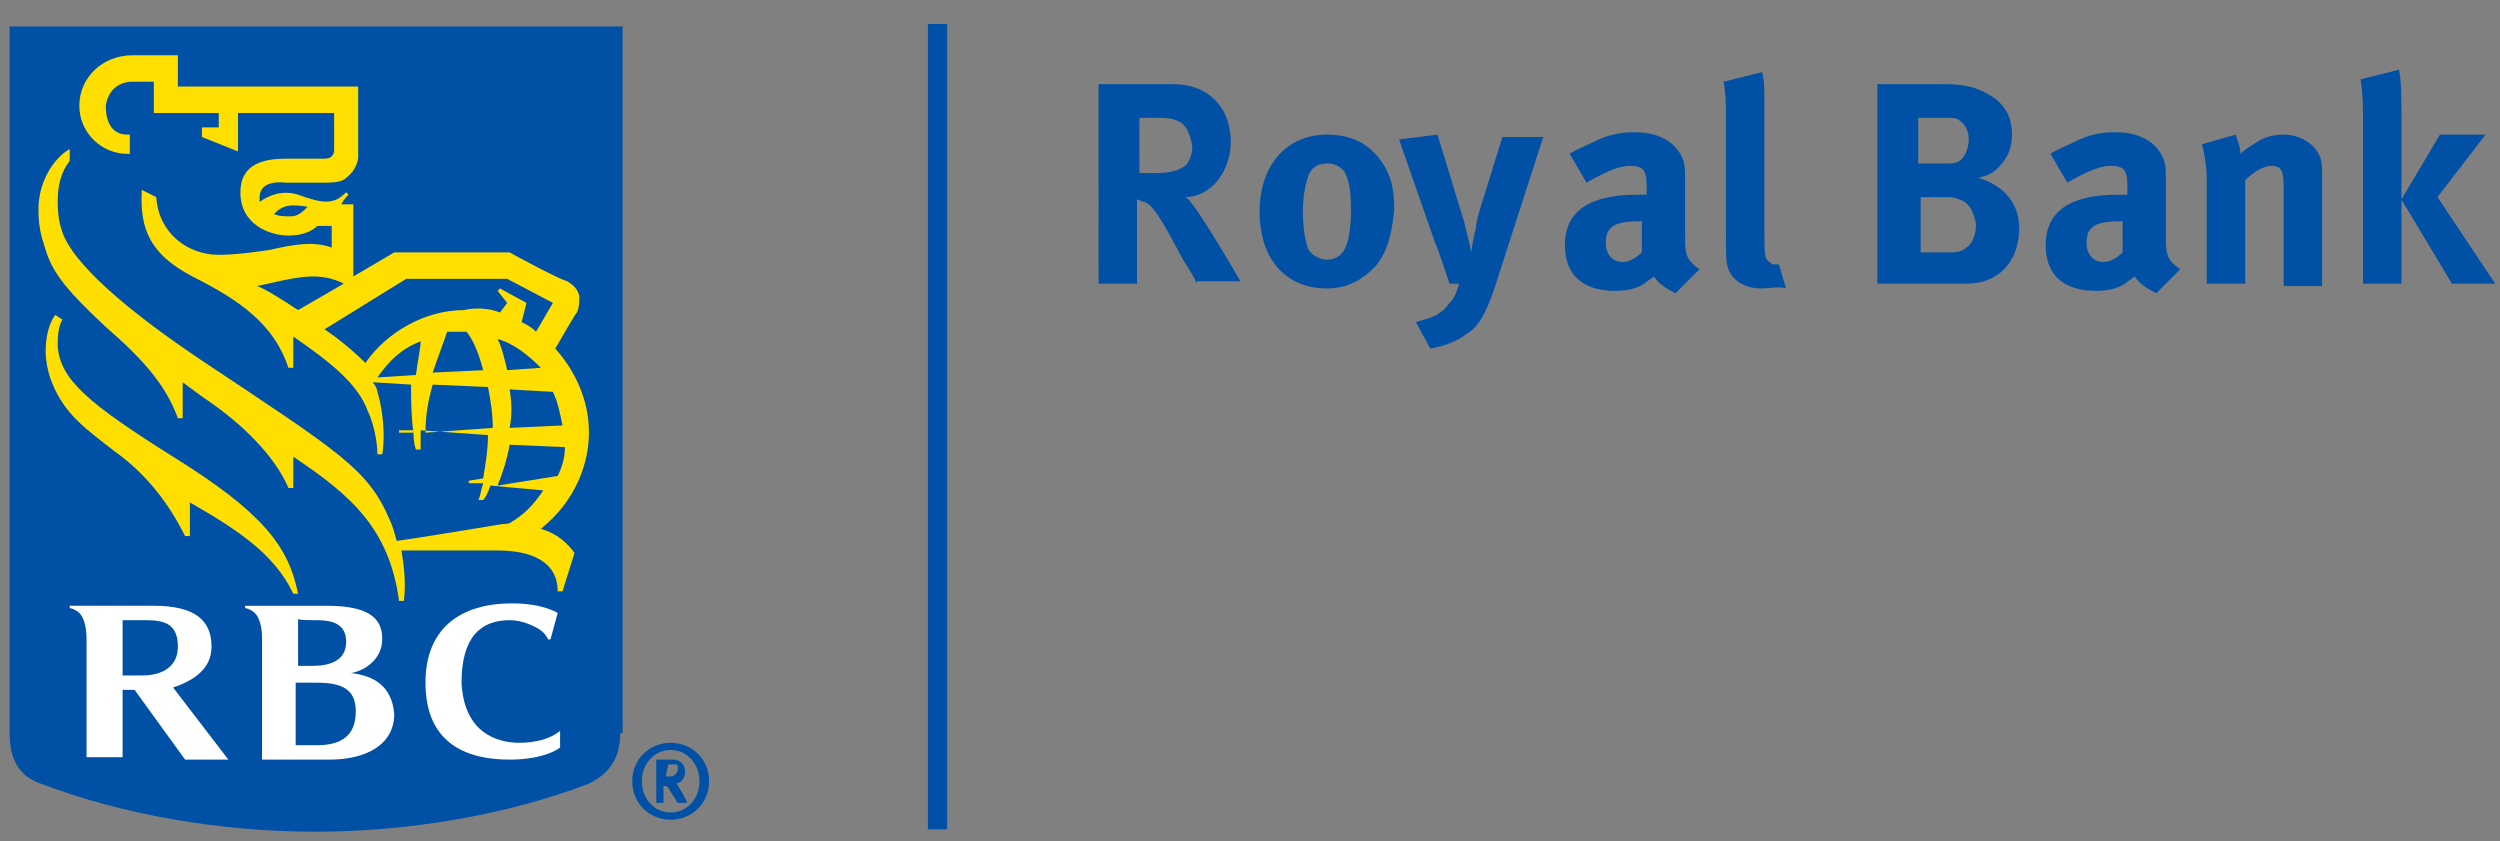 <?xml version="1.0" encoding="utf-8"?>
<!-- Generator: Adobe Illustrator 21.1.0, SVG Export Plug-In . SVG Version: 6.00 Build 0)  -->
<svg version="1.1" id="Layer_1" xmlns="http://www.w3.org/2000/svg" xmlns:xlink="http://www.w3.org/1999/xlink" x="0px" y="0px"
	 viewBox="0 0 104 35" style="enable-background:new 0 0 104 35;" xml:space="preserve">
<rect x="0" y="0" width="104" height="35" fill="#808080" stroke="none"/>
<style type="text/css">
	.st0{fill:#0051A5;}
	.st1{fill:#FEDF01;}
	.st2{fill:#FFFFFF;}
</style>
<title>Group 2</title>
<desc>Created with Sketch.</desc>
<g>
	<g id="Layer_2_4_">
		<g>
			<g>
				<g>
					<g>
						<g>
							<g>
								<path class="st0" d="M25.8,30.5c0,1.1-0.5,1.7-1.3,2.1c-3.4,1.3-7.5,2-11.4,2s-8-0.7-11.4-2c-0.9-0.3-1.3-1-1.3-2.1V1.1
									h25.5v29.4H25.8z"/>
								<g>
									<g>
										<path class="st1" d="M7.2,19c-3.5-2.2-4.7-3.2-4.8-4.6c0-0.3,0-0.8,0.2-1.1l-0.3-0.2c-0.3,0.4-0.4,1-0.4,1.5
											c0,0.8,0.3,1.5,0.6,2c0.5,0.8,1,1.2,2.3,2.2c1.4,1,2.3,2.3,2.9,3.5h0.2v-1.4c1.9,1.1,3.5,2.1,4.3,3.8h0.2
											C12,22.7,10.9,21.3,7.2,19z"/>
										<path class="st1" d="M23.4,24.6h-0.2c0-1.3-1.2-1.7-2.5-1.7h-4c0.1,0.6,0.2,1.4,0.1,2.1h-0.2c-0.4-3-2-4.4-4.4-6v1.3H12
											c-0.6-1.4-2-2.7-3.3-3.6l0,0c-0.3-0.2-0.7-0.5-1.1-0.8v1.5H7.4c-0.5-1.4-1.5-2.5-3-3.8c-1.5-1.4-2.2-2.2-2.5-3.2
											c-0.2-0.6-0.3-1-0.3-1.7c0-1.1,0.6-2.1,1.3-2.5v0.5C2.5,7.2,2.4,7.8,2.4,8.4c0,0.6,0.1,1.2,0.4,1.7
											c0.9,1.6,3.8,3.7,5.6,4.9c5.7,3.8,6.9,4.5,7.8,6.6c0.1,0.2,0.2,0.5,0.3,0.9c0.8-0.1,3.8-0.6,4.4-0.7c0.1,0,0.3,0,0.4-0.1
											c0.5-0.3,0.9-0.7,1.3-1.3l-2.2-0.2c-0.1,0.3-0.2,0.5-0.3,0.6h-0.2c0.1-0.2,0.1-0.4,0.2-0.7h-0.6V20l0.6-0.1
											c0.1-0.6,0.2-1.2,0.2-1.8l-2.8-0.2c0,0.3,0,0.6,0,0.8h-0.2c-0.1-0.3-0.1-0.6-0.1-0.8h-0.6V18h0.6c-0.1-0.7-0.1-1.4-0.1-2
											l-1.6-0.1c0.1,0.1,0.2,0.3,0.2,0.4c0.3,1,0.3,2.1,0.2,2.6h-0.2c0-0.6-0.2-1.4-0.4-1.8c-0.4-1.1-1.5-2-3.1-3.1v1.3H12
											c-0.6-1.8-2-2.8-4-3.8c-1.7-0.9-2.2-1.9-2.1-3.6l0.6,0.3c0.1,1.5,1.3,2.4,2.6,2.4c0.7,0,1.4-0.1,2.1-0.2
											c0.9-0.2,1.8-0.4,2.6-0.1V9.4h-0.6C13,9.6,12.6,9.8,12,9.8c-0.7,0-2-0.4-2-1.8c0-1.2,1-1.4,1.9-1.4c0.5,0,1.2,0,1.5,0
											c0.2,0,0.3,0,0.4-0.1s0.1-0.2,0.1-0.3c0-0.2,0-0.3,0-0.6c0-0.1,0-0.9,0-0.9h-4v1.6L8.4,5.7V5.3h0.7V4.7H6.4V3.4H5.5
											c-0.5,0-1,0.3-1.1,1c0,0.6,0.2,1.2,0.9,1.2h0.1v0.8H5.3c-1.1,0-2-0.9-2-2c0-1.2,1-2.1,2.2-2.1h1.9v1.3h7.5
											c0,0,0,1.6,0,1.9c0,0.3,0,0.8,0,1s-0.1,0.6-0.5,0.9c-0.2,0.2-0.6,0.2-1.1,0.2c-0.2,0-0.7,0-1.4,0
											c-0.9-0.1-1.1,0.3-1.1,0.6c0,0.1,0,0.1,0,0.2c0.4-0.3,1-0.5,1.6-0.3c1.1,0.4,1.5,0.4,2-0.1l0.1,0.1
											c-0.1,0.1-0.2,0.2-0.3,0.4h0.5v3l1.7-1h4.8c0,0,2,1.1,2.4,1.2c0.3,0.2,0.4,0.3,0.5,0.6c0,0.2,0,0.5-0.1,0.7
											c-0.1,0.1-0.6,1-0.9,1.5c0.8,0.9,1.4,2.1,1.4,3.5c0,1.2-0.5,2.8-2,4c0.7,0.2,1.1,0.6,1.4,1L23.4,24.6z M12.8,8.6
											c-0.7-0.1-1-0.1-1.4,0.3C11.6,9,11.8,9,12.1,9C12.4,9,12.6,8.8,12.8,8.6z M12.4,12.9l1.9-1.1c-0.4-0.2-0.8-0.3-1.3-0.3
											c-0.7,0-1.8,0.3-2.3,0.4C11,12,11.8,12.5,12.4,12.9z M20.8,13l0.3-0.4l-0.4-0.5l0.1-0.1l1.1,0.6l-0.2,0.8
											c0.2,0.1,0.4,0.2,0.6,0.4l0.7-1.2l-1.9-1h-4.2l-3.4,2.1c0.6,0.4,1.2,0.9,1.7,1.4c0.9-1.3,2.5-2.2,4.1-2.2
											C19.7,12.8,20.3,12.8,20.8,13z M20.5,17.8c0-0.6-0.1-1.2-0.2-1.7L18,16c-0.2,0.7-0.3,1.3-0.3,2L20.5,17.8z M21.2,16.2
											c0.1,0.6,0.1,1.1,0,1.6l2.2-0.1c-0.1-0.5-0.2-1-0.4-1.4L21.2,16.2z M20.1,15.4c-0.2-0.8-0.5-1.4-0.7-1.6
											c-0.1,0-0.2,0-0.3,0c-0.2,0-0.3,0-0.5,0c-0.2,0.6-0.4,1.1-0.6,1.7L20.1,15.4z M20.7,14.1c0.2,0.4,0.3,0.9,0.4,1.3l1.4-0.1
											C22,14.8,21.4,14.3,20.7,14.1z M23.2,19.8c0.2-0.4,0.3-0.8,0.3-1.2l-2.3-0.1c-0.1,0.6-0.3,1.2-0.5,1.7L23.2,19.8z
											 M17.5,14.2c-0.8,0.3-1.3,0.8-1.8,1.5l1.6-0.1C17.4,14.9,17.5,14.4,17.5,14.2z"/>
									</g>
									<g>
										<path class="st2" d="M14.6,28c0.6-0.1,1.3-0.6,1.3-1.4c0-0.7-0.3-1.4-2.3-1.4c-1.5,0-3.4,0-3.4,0v0.1
											c0.1,0,0.3,0.1,0.4,0.2c0.2,0.2,0.3,0.6,0.3,1v5.1c0,0,1.9,0,2.8,0c1.5,0,2.7-0.6,2.7-1.9C16.3,28.5,15.5,28.1,14.6,28z
											 M13.2,25.8c0.7,0,1.2,0.2,1.2,0.9c0,0.8-0.7,1-1.4,1c-0.4,0-0.6,0-0.6,0v-2C12.3,25.8,12.7,25.8,13.2,25.8z M13.2,31
											c-0.3,0-0.9,0-0.9,0v-2.6c0,0,0.5,0,0.9,0c1.2,0,1.6,0.4,1.6,1.2C14.8,30.6,14.2,31,13.2,31z"/>
										<path class="st2" d="M7.7,31.6h1.8l-2.3-3c0.9-0.3,1.6-0.8,1.6-1.7c0-1.1-0.7-1.7-2.4-1.7c-1.5,0-3.5,0-3.5,0v0.1
											c0.1,0,0.3,0.1,0.4,0.2c0.2,0.2,0.3,0.6,0.3,1.1v4.9h1.5v-2.8c0,0,0.3,0,0.5,0L7.7,31.6z M5.1,25.8c0,0,0.6,0,1,0
											c0.8,0,1.3,0.2,1.3,1.1c0,0.8-0.6,1.2-1.5,1.2c-0.4,0-0.8,0-0.8,0V25.8z"/>
										<path class="st2" d="M22.3,26.1c0.4,0.2,0.5,0.5,0.5,0.5h0.1l0.3-1.1c0,0-0.6-0.4-1.9-0.4c-2.1,0-3.6,1-3.6,3.3
											c0,2.6,1.8,3.2,3.5,3.2c1.5,0,2.1-0.5,2.1-0.5v-0.7c0,0-0.5,0.5-1.7,0.5c-0.9,0-2.3-0.4-2.4-2.5c0-1.9,0.8-2.6,2-2.6
											C21.7,25.8,22.1,26,22.3,26.1z"/>
									</g>
								</g>
							</g>
						</g>
					</g>
				</g>
			</g>
		</g>
	</g>
	<g>
		<g>
			<path class="st0" d="M27.9,34.1c-0.9,0-1.6-0.7-1.6-1.6s0.7-1.6,1.6-1.6s1.6,0.7,1.6,1.6S28.8,34.1,27.9,34.1z M27.9,31.2
				c-0.7,0-1.2,0.6-1.2,1.3c0,0.7,0.5,1.3,1.2,1.3s1.2-0.6,1.2-1.3C29.1,31.8,28.6,31.2,27.9,31.2z M28,31.6c0.3,0,0.5,0.2,0.5,0.5
				s-0.2,0.5-0.4,0.5c0,0,0.1,0,0.1,0.1c0.1,0.1,0.4,0.7,0.4,0.7h-0.4c-0.1-0.1-0.1-0.2-0.2-0.3c-0.2-0.3-0.2-0.4-0.3-0.4
				c0,0,0,0-0.1,0v0.7h-0.3v-1.8L28,31.6L28,31.6z M27.7,32.3h0.1c0.2,0,0.2,0,0.3-0.1c0,0,0.1-0.1,0.1-0.2s0-0.2-0.1-0.2
				c0,0-0.1,0-0.2,0h-0.1L27.7,32.3L27.7,32.3z"/>
		</g>
	</g>
	<g>
		<rect x="38.6" y="1" class="st0" width="0.8" height="33.5"/>
	</g>
	<g>
		<path class="st0" d="M49.8,11.8c-0.3-0.6-0.5-0.8-0.8-1.4c-0.8-1.5-1.1-1.9-1.4-2c-0.1,0-0.2-0.1-0.3-0.1v3.5h-1.6V3.5h3.1
			c1.5,0,2.4,1,2.4,2.4c0,1.2-0.8,2.3-1.9,2.3c0.2,0.1,0.2,0.2,0.3,0.3c0.5,0.6,2,3.2,2,3.2h-1.8V11.8z M48.9,5
			c-0.2-0.1-0.5-0.1-0.9-0.1h-0.6v2.3H48c0.7,0,1-0.1,1.3-0.3c0.2-0.2,0.3-0.5,0.3-0.8C49.5,5.5,49.3,5.1,48.9,5z"/>
		<path class="st0" d="M57.2,11.1c-0.5,0.5-1.1,0.9-2,0.9c-1.7,0-2.8-1.2-2.8-3.2c0-1.9,1.1-3.2,2.8-3.2c0.9,0,1.6,0.3,2.1,0.9
			C57.8,7.1,58,7.7,58,8.7C57.9,9.8,57.7,10.5,57.2,11.1z M55.9,7.1c-0.2-0.2-0.4-0.3-0.7-0.3c-0.4,0-0.7,0.2-0.8,0.6
			c-0.1,0.3-0.2,0.8-0.2,1.4c0,0.7,0.1,1.2,0.2,1.5s0.5,0.5,0.8,0.5c0.7,0,1-0.6,1-2.1C56.2,7.9,56.1,7.4,55.9,7.1z"/>
		<path class="st0" d="M62.2,11.9c-0.4,1.2-0.7,1.7-1.2,2c-0.4,0.3-0.9,0.5-1.5,0.6l-0.6-1.1c0.3-0.1,0.8-0.2,1-0.4
			c0.2-0.1,0.3-0.3,0.5-0.5c0.2-0.3,0.2-0.4,0.3-0.7h-0.4c-0.2-0.6-0.5-1.5-0.6-1.7l-1.5-4.3l1.6-0.2l1.1,3.6
			c0.1,0.4,0.3,1.2,0.3,1.3c0,0,0.1-0.7,0.2-1c0-0.2,0.1-0.6,0.2-0.9l0.9-2.9h1.7L62.2,11.9z"/>
		<path class="st0" d="M69.7,12.2c-0.4-0.2-0.7-0.4-0.9-0.7c-0.1,0.1-0.3,0.2-0.4,0.3c-0.3,0.2-0.7,0.3-1.2,0.3
			c-1.4,0-2.1-0.7-2.1-1.9c0-1.4,1-2.1,3-2.1c0.1,0,0.2,0,0.4,0V7.8c0-0.7-0.1-0.9-0.7-0.9c-0.5,0-1.1,0.3-1.8,0.7l-0.7-1.2
			c0.3-0.2,0.6-0.3,1-0.5c0.6-0.3,1.1-0.4,1.7-0.4c1,0,1.7,0.4,2,1.1c0.1,0.3,0.1,0.4,0.1,1.1v2.1c0,0.7,0,1,0.6,1.4L69.7,12.2z
			 M68.3,9.2c-1.1,0-1.5,0.2-1.5,0.9c0,0.5,0.3,0.8,0.7,0.8c0.3,0,0.6-0.2,0.8-0.4V9.2L68.3,9.2z"/>
		<path class="st0" d="M73.3,12c-0.7,0-1.2-0.3-1.4-0.8c-0.1-0.3-0.1-0.5-0.1-1.4V5.2c0-0.8,0-1.3-0.1-1.8L73.3,3
			c0.1,0.3,0.1,0.7,0.1,1.6v4.8c0,1.1,0,1.2,0.1,1.4c0.1,0.1,0.2,0.2,0.3,0.2c0.1,0,0.1,0,0.2,0l0.3,1C74,11.9,73.6,12,73.3,12z"/>
		<path class="st0" d="M81.8,11.8c-0.3,0-0.6,0-1.1,0h-2.6V3.5h2.8c1,0,1.5,0.2,2.1,0.6c0.5,0.4,0.7,0.9,0.7,1.5s-0.2,1-0.6,1.4
			c-0.2,0.2-0.4,0.3-0.8,0.4c1,0.3,1.7,1,1.7,2.1C84,10.7,83.3,11.8,81.8,11.8z M81.5,5c-0.1-0.1-0.3-0.1-0.7-0.1h-1v1.9h1
			c0.4,0,0.6,0,0.7-0.1c0.2-0.1,0.4-0.5,0.4-0.9C81.9,5.5,81.8,5.2,81.5,5z M81.5,8.3c-0.2-0.1-0.3-0.1-0.6-0.1h-1v2.3H81
			c0.3,0,0.6,0,0.8-0.2c0.3-0.2,0.4-0.6,0.4-1C82.1,8.8,81.9,8.4,81.5,8.3z"/>
		<path class="st0" d="M89.7,12.2c-0.4-0.2-0.7-0.4-0.9-0.7c-0.1,0.1-0.3,0.2-0.4,0.3c-0.3,0.2-0.7,0.3-1.2,0.3
			c-1.4,0-2.1-0.7-2.1-1.9c0-1.4,1-2.1,3-2.1c0.1,0,0.2,0,0.4,0V7.8c0-0.7-0.1-0.9-0.7-0.9c-0.5,0-1.1,0.3-1.8,0.7l-0.7-1.2
			c0.3-0.2,0.6-0.3,1-0.5c0.6-0.3,1.1-0.4,1.7-0.4c1,0,1.7,0.4,2,1.1c0.1,0.3,0.1,0.4,0.1,1.1v2.1c0,0.7,0,1,0.6,1.4L89.7,12.2z
			 M88.3,9.2c-1.1,0-1.5,0.2-1.5,0.9c0,0.5,0.3,0.8,0.7,0.8c0.3,0,0.6-0.2,0.8-0.4V9.2L88.3,9.2z"/>
		<path class="st0" d="M95,11.8v-4c0-0.7-0.1-0.9-0.5-0.9c-0.3,0-0.7,0.2-1.1,0.6v4.3h-1.6V7.4c0-0.5-0.1-1-0.2-1.4L93,5.6
			c0.1,0.3,0.2,0.5,0.2,0.8c0.2-0.2,0.4-0.3,0.7-0.5c0.3-0.2,0.7-0.3,1.1-0.3c0.7,0,1.3,0.4,1.5,0.9c0.1,0.2,0.1,0.5,0.1,0.9v4.5H95
			V11.8z"/>
		<path class="st0" d="M98.3,11.8V4.9c0-0.5,0-1-0.1-1.6l1.6-0.4c0.1,0.5,0.1,1.2,0.1,2v6.9H98.3z M102,11.8l-2.1-3.5l1.6-2.7h1.9
			l-2,2.6l2.4,3.6L102,11.8L102,11.8z"/>
	</g>
</g>
</svg>
